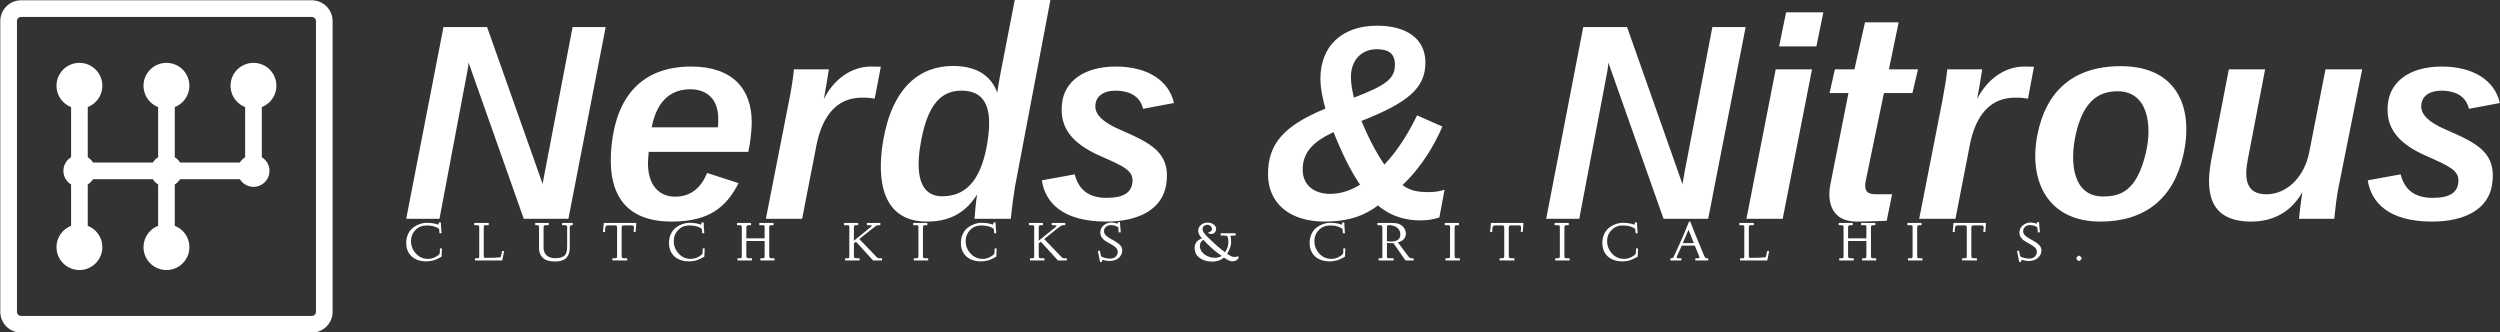 <svg data-v-423bf9ae="" xmlns="http://www.w3.org/2000/svg" viewBox="0 0 677 90" class="iconLeftSlogan"><rect x="0" y="0" width="677" height="90" fill="#333333" stroke="none"/><!----><!----><!----><g data-v-423bf9ae="" id="f09bbd33-01a6-422a-81f4-ab04a24617fb" fill="white" transform="matrix(5.396,0,0,5.396,108.435,2.59)"><path d="M0.29 10.50L1.96 10.50L3.33 3.25C3.40 2.91 3.42 2.66 3.42 2.66L6.19 10.50L8.43 10.50L10.30 0.88L8.64 0.88L7.24 8.19C7.18 8.46 7.14 8.76 7.14 8.76L4.35 0.88L2.16 0.88ZM13.62 10.64C15.47 10.64 16.35 9.93 16.97 8.71L15.39 8.20C15.12 8.88 14.62 9.39 13.79 9.39C12.87 9.39 12.29 8.65 12.45 7.29L12.46 7.14L17.46 7.14C17.56 6.66 17.63 6.08 17.63 5.66C17.63 3.98 16.67 2.86 14.59 2.86C12.08 2.86 10.85 4.41 10.60 6.78C10.35 9.09 11.14 10.64 13.62 10.64ZM14.55 4.00C15.20 4.00 15.97 4.33 15.95 5.53C15.95 5.63 15.95 5.77 15.93 5.91L12.61 5.91C12.89 4.45 13.69 4.00 14.55 4.00ZM23.80 4.47L24.11 2.87C23.95 2.86 23.63 2.86 23.62 2.86C22.58 2.86 21.71 3.56 21.25 4.49C21.35 3.96 21.46 3.28 21.50 3.00L19.75 3.00C19.71 3.40 19.63 3.95 19.50 4.59L18.34 10.50L20.16 10.50L20.87 6.85C21.17 5.28 21.94 4.42 23.16 4.42C23.48 4.42 23.62 4.44 23.80 4.47ZM26.42 10.64C27.75 10.64 28.46 10.04 28.94 9.28C28.88 9.67 28.84 10.09 28.81 10.50L30.63 10.50C30.67 10.07 30.76 9.38 30.84 8.90L32.62-0.48L30.83-0.48L30.14 3.07C30.06 3.47 30.00 3.84 29.95 4.17C29.71 3.49 29.11 2.83 27.73 2.83C26.05 2.83 24.67 3.92 24.22 6.62C23.90 8.53 24.16 10.64 26.42 10.64ZM27.19 9.37C25.82 9.37 25.91 7.71 26.14 6.54C26.50 4.63 27.23 4.07 28.15 4.07C29.61 4.07 29.69 5.36 29.43 6.83C29.09 8.71 28.27 9.37 27.19 9.37ZM38.43 8.79C38.68 7.18 37.67 6.71 36.12 6.03C34.89 5.50 34.83 5.03 34.89 4.70C34.96 4.30 35.34 4.07 35.88 4.07C36.41 4.07 37.09 4.23 37.27 4.98L38.82 4.69C38.57 3.57 37.51 2.86 35.90 2.86C34.23 2.86 33.33 3.67 33.21 4.66C33.07 5.74 33.49 6.64 35.15 7.36C36.32 7.87 36.78 8.09 36.74 8.64C36.69 9.16 36.34 9.45 35.43 9.45C34.36 9.45 33.99 8.85 33.84 8.27L32.19 8.57C32.35 9.65 33.19 10.64 35.42 10.64C37.06 10.64 38.23 10.02 38.43 8.79ZM51.18 10.58C51.58 10.58 51.84 10.53 52.14 10.43L52.40 9.04C52.19 9.11 51.93 9.16 51.65 9.16C51.06 9.16 50.71 9.11 50.29 8.81C51.31 7.83 51.91 6.75 52.29 5.87L51.02 5.31C50.65 6.08 50.09 7.04 49.38 7.78C48.93 7.13 48.50 6.26 48.23 5.59C50.53 4.68 51.44 3.96 51.44 2.66C51.44 1.47 50.50 0.81 49.01 0.81C47.24 0.81 46.17 1.85 46.17 3.46C46.17 3.96 46.30 4.54 46.42 4.97C44.31 5.84 43.54 6.75 43.54 8.26C43.54 9.74 44.65 10.64 46.38 10.64C47.73 10.64 48.50 10.25 49.06 9.83C49.77 10.43 50.53 10.58 51.18 10.58ZM46.65 9.25C45.88 9.25 45.28 8.83 45.28 8.04C45.28 7.18 45.78 6.64 46.83 6.15C47.22 7.14 47.68 8.09 48.16 8.79C47.75 9.04 47.26 9.25 46.65 9.25ZM47.70 3.40C47.70 2.49 48.27 1.99 49 1.99C49.56 1.99 49.91 2.18 49.91 2.77C49.91 3.47 49.45 3.81 47.85 4.42C47.77 4.09 47.70 3.70 47.70 3.40ZM57.50 10.50L59.16 10.50L60.54 3.25C60.61 2.91 60.62 2.66 60.62 2.66L63.39 10.50L65.63 10.50L67.51 0.88L65.84 0.88L64.44 8.19C64.39 8.46 64.34 8.76 64.34 8.76L61.56 0.88L59.36 0.88ZM67.55 10.50L69.37 10.50L70.84 3.00L69.02 3.00ZM69.19 1.85L71.06 1.85L71.41 0.14L69.54 0.14ZM71.72 4.19L72.67 4.19L71.76 8.79C71.60 9.59 71.78 10.64 73.08 10.64C73.68 10.64 74.16 10.61 74.59 10.60L74.86 9.27L74.02 9.27C73.57 9.27 73.44 9.04 73.54 8.58L74.45 4.19L75.88 4.19L76.16 3.00L74.70 3.00L75.19 0.64L73.50 0.64L72.97 3.00L71.99 3.00ZM81.68 4.47L81.98 2.87C81.83 2.86 81.51 2.86 81.49 2.86C80.46 2.86 79.59 3.56 79.13 4.49C79.23 3.96 79.34 3.28 79.38 3.00L77.63 3.00C77.59 3.40 77.50 3.95 77.38 4.59L76.22 10.50L78.04 10.50L78.75 6.85C79.04 5.28 79.81 4.42 81.03 4.42C81.35 4.42 81.49 4.44 81.68 4.47ZM87.60 7.17C87.14 9.13 86.31 9.38 85.44 9.38C83.96 9.38 83.76 7.74 84.07 6.30C84.48 4.38 85.43 4.10 86.18 4.10C87.67 4.10 87.93 5.74 87.60 7.17ZM89.47 7.32C90.02 4.90 89.15 2.84 86.34 2.84C83.93 2.84 82.57 4.12 82.15 6.30C81.69 8.68 82.74 10.64 85.30 10.64C87.56 10.64 88.98 9.48 89.47 7.32ZM93.58 3.00L91.76 3.00L90.87 7.59C90.55 9.32 90.89 10.64 92.88 10.64C94.11 10.64 94.95 10.05 95.45 9.16C95.38 9.60 95.33 10.02 95.28 10.50L97.05 10.50C97.10 10.00 97.17 9.37 97.27 8.89L98.45 3.00L96.61 3.00L95.79 7.18C95.54 8.43 94.65 9.27 93.65 9.27C92.32 9.27 92.62 7.97 92.78 7.17ZM104.97 8.79C105.22 7.18 104.22 6.71 102.66 6.03C101.43 5.50 101.37 5.03 101.43 4.70C101.50 4.30 101.88 4.07 102.42 4.07C102.96 4.07 103.63 4.23 103.81 4.98L105.36 4.69C105.11 3.57 104.05 2.86 102.44 2.86C100.77 2.86 99.88 3.67 99.75 4.66C99.61 5.74 100.03 6.64 101.70 7.36C102.86 7.87 103.32 8.09 103.28 8.64C103.24 9.16 102.89 9.45 101.98 9.45C100.90 9.45 100.53 8.85 100.38 8.27L98.73 8.57C98.90 9.65 99.74 10.64 101.96 10.64C103.60 10.64 104.78 10.02 104.97 8.79Z"></path></g><!----><g data-v-423bf9ae="" id="a29d33dc-f591-4a4e-b5a2-c0d02bb34b6a" transform="matrix(1.504,0,0,1.504,-30.125,-30.125)" stroke="none" fill="white"><path d="M23.833 79.917h52.334a3.754 3.754 0 003.75-3.75V23.833a3.754 3.754 0 00-3.75-3.75H23.833a3.754 3.754 0 00-3.75 3.75v52.334a3.754 3.754 0 003.75 3.75zm-.75-56.084a.75.75 0 01.75-.75h52.334a.75.75 0 01.75.75v52.334a.75.75 0 01-.75.75H23.833a.75.75 0 01-.75-.75V23.833z"></path><path d="M30.208 64.526a4.121 4.121 0 008.243 0c0-1.746-1.089-3.23-2.621-3.83v-7.457c.386-.237.709-.56.946-.947h10.778c.237.386.56.71.946.947v7.457a4.115 4.115 0 001.5 7.951 4.115 4.115 0 001.5-7.951v-7.457c.386-.238.709-.56.946-.947h10.778a2.868 2.868 0 002.446 1.379 2.879 2.879 0 002.879-2.879c0-1.038-.555-1.94-1.379-2.446v-9.042a4.115 4.115 0 00-1.5-7.951 4.115 4.115 0 00-1.5 7.951v9.042c-.386.237-.709.56-.946.946H52.446a2.876 2.876 0 00-.946-.946v-9.042a4.115 4.115 0 00-1.5-7.951 4.115 4.115 0 00-1.5 7.951v9.042c-.386.237-.71.56-.946.946H36.776a2.875 2.875 0 00-.946-.946v-9.042a4.115 4.115 0 00-1.5-7.951 4.115 4.115 0 00-1.5 7.951v9.042c-.824.506-1.379 1.408-1.379 2.446s.555 1.94 1.379 2.447v7.457a4.115 4.115 0 00-2.622 3.83z"></path></g><!----><g data-v-423bf9ae="" id="f31921bd-b1d9-43ef-bfc8-4ace77532d1d" fill="white" transform="matrix(1.089,0,0,1.089,109.173,57.017)"><path d="M0.76 8.02L0.76 8.02Q0.76 6.86 1.23 5.83L1.23 5.83Q1.70 4.85 2.45 4.27L2.45 4.27Q3.19 3.69 4.09 3.37Q4.98 3.05 5.82 3.05L5.82 3.05Q6.69 3.05 7.36 3.16L7.36 3.16Q7.99 3.26 8.29 3.37L8.29 3.37Q8.59 3.48 8.63 3.48L8.63 3.48Q8.80 3.48 8.82 3.41L8.82 3.41Q8.85 3.33 8.85 3.09L8.85 3.09L8.85 2.97L9.38 2.97Q9.42 4.30 9.55 5.64L9.55 5.64L9.04 5.65Q9.02 5.40 9.00 5.26L9.00 5.26Q9.00 5.20 9.00 5.13Q8.99 5.07 8.98 5.02Q8.98 4.98 8.98 4.95L8.98 4.95Q8.95 4.84 8.95 4.74L8.95 4.74Q8.95 4.68 8.91 4.59L8.91 4.59Q8.91 4.57 8.88 4.55Q8.85 4.52 8.85 4.50L8.85 4.50Q8.82 4.44 8.75 4.41L8.75 4.41Q8.71 4.38 8.68 4.37Q8.65 4.36 8.63 4.35L8.63 4.35Q8.61 4.35 8.59 4.33Q8.57 4.31 8.52 4.29Q8.48 4.27 8.44 4.25L8.44 4.25Q8.22 4.16 8.19 4.14L8.19 4.14Q7.84 3.96 7.20 3.83L7.20 3.83Q6.53 3.71 5.87 3.71L5.87 3.71Q4.14 3.71 3.05 4.84L3.05 4.84Q1.94 5.99 1.95 7.62L1.95 7.62Q1.95 9.35 3.17 10.69L3.17 10.69Q4.37 12.02 6.19 12.02L6.19 12.02Q7.19 12.02 8.13 11.49L8.13 11.49Q9.08 10.94 9.11 10.58L9.11 10.58L9.15 9.41L9.65 9.41L9.56 11.45Q9.50 11.49 9.37 11.57L9.37 11.57Q9.31 11.60 8.85 11.85L8.85 11.85Q8.47 12.05 8.03 12.23L8.03 12.23Q7.66 12.39 7.01 12.51L7.01 12.51Q6.41 12.63 5.84 12.64L5.84 12.64Q3.46 12.64 2.10 11.39L2.10 11.39Q0.76 10.14 0.76 8.02ZM18.17 3.64L17.68 3.64L17.69 3.08L21.28 3.08L21.28 3.64L20.64 3.64Q20.27 3.64 20.16 3.72Q20.04 3.80 20.04 4.16L20.04 4.16L20.04 11.22Q20.04 11.57 20.13 11.67Q20.21 11.77 20.51 11.77L20.51 11.77Q23.38 11.74 24.04 11.63L24.04 11.63Q24.25 11.61 24.33 11.39Q24.41 11.17 24.61 10.05L24.61 10.05L25.10 10.08L24.64 12.41L17.88 12.41L17.86 11.87L18.25 11.87Q18.76 11.87 18.83 11.80L18.83 11.80Q18.91 11.72 18.92 11.33L18.92 11.33L18.92 4.09Q18.92 3.80 18.76 3.72L18.76 3.72Q18.61 3.64 18.17 3.64L18.17 3.64ZM33.22 3.64L32.83 3.64L32.83 3.08L36.20 3.08L36.21 3.64L35.68 3.64Q35.25 3.64 35.09 3.73L35.09 3.73Q34.92 3.83 34.92 4.16L34.92 4.16L34.92 9.33Q34.92 9.63 34.95 9.78L34.95 9.78Q34.99 10.01 35.16 10.41L35.16 10.41Q35.33 10.80 35.62 11.09L35.62 11.09Q35.93 11.40 36.49 11.63L36.49 11.63Q37.06 11.85 37.84 11.85L37.84 11.85Q38.70 11.85 39.25 11.67L39.25 11.67Q39.81 11.48 40.11 11.22Q40.42 10.96 40.56 10.49L40.56 10.49Q40.74 9.95 40.74 9.66L40.74 9.66Q40.77 9.18 40.78 8.67L40.78 8.67L40.78 4.14Q40.78 3.81 40.63 3.72L40.63 3.72Q40.48 3.64 40.00 3.64L40.00 3.64L39.51 3.64L39.54 3.08L42.17 3.08L42.17 3.64L41.98 3.64Q41.66 3.64 41.55 3.75Q41.43 3.86 41.43 4.25L41.43 4.25L41.43 9.22Q41.43 12.67 37.84 12.67L37.84 12.67Q35.68 12.67 34.73 11.76L34.73 11.76Q33.79 10.86 33.79 9.41L33.79 9.41L33.79 4.14Q33.79 3.81 33.69 3.72L33.69 3.72Q33.58 3.64 33.22 3.64L33.22 3.64ZM50.19 5.35L49.69 5.33Q49.81 4.17 49.90 3.08L49.90 3.08L57.98 3.08Q57.89 4.13 57.87 4.53L57.87 4.53Q57.83 5.26 57.80 5.32L57.80 5.32L57.31 5.30Q57.39 4.34 57.39 4.16L57.39 4.16Q57.39 3.88 57.24 3.79L57.24 3.79Q57.07 3.69 56.67 3.69L56.67 3.69L55.06 3.69Q54.56 3.69 54.43 3.79L54.43 3.79Q54.34 3.87 54.33 4.36L54.33 4.36L54.33 11.22Q54.33 11.66 54.48 11.76L54.48 11.76Q54.63 11.87 55.15 11.87L55.15 11.87L55.71 11.87L55.72 12.41L52.03 12.40L52.03 11.87L52.25 11.87Q52.92 11.87 53.06 11.79Q53.20 11.70 53.20 11.28L53.20 11.28L53.20 4.48Q53.20 3.92 53.10 3.80Q53.01 3.69 52.58 3.69L52.58 3.69L51.11 3.69Q50.93 3.69 50.86 3.71Q50.79 3.72 50.68 3.72L50.68 3.72Q50.65 3.72 50.54 3.79L50.54 3.79Q50.46 3.84 50.43 3.86Q50.40 3.88 50.36 3.99L50.36 3.99Q50.33 4.05 50.31 4.14L50.31 4.14Q50.28 4.21 50.26 4.36L50.26 4.36Q50.23 4.59 50.23 4.61L50.23 4.61Q50.23 4.80 50.22 4.95L50.22 4.95Q50.22 5.02 50.21 5.15Q50.20 5.29 50.19 5.35L50.19 5.35ZM66.10 8.02L66.10 8.02Q66.10 6.86 66.57 5.83L66.57 5.83Q67.03 4.85 67.79 4.27L67.79 4.27Q68.53 3.69 69.43 3.37Q70.32 3.05 71.16 3.05L71.16 3.05Q72.03 3.05 72.70 3.16L72.70 3.16Q73.33 3.26 73.62 3.37L73.62 3.37Q73.93 3.48 73.96 3.48L73.96 3.48Q74.14 3.48 74.16 3.41L74.16 3.41Q74.18 3.33 74.18 3.09L74.18 3.09L74.18 2.97L74.72 2.97Q74.76 4.30 74.89 5.64L74.89 5.64L74.38 5.65Q74.35 5.40 74.34 5.26L74.34 5.26Q74.34 5.20 74.33 5.13Q74.33 5.07 74.32 5.02Q74.31 4.98 74.31 4.95L74.31 4.95Q74.29 4.84 74.29 4.74L74.29 4.74Q74.29 4.68 74.25 4.59L74.25 4.59Q74.25 4.57 74.21 4.55Q74.18 4.52 74.18 4.50L74.18 4.50Q74.16 4.44 74.09 4.41L74.09 4.41Q74.05 4.38 74.02 4.37Q73.99 4.36 73.96 4.35L73.96 4.35Q73.95 4.35 73.93 4.33Q73.90 4.31 73.86 4.29Q73.82 4.27 73.78 4.25L73.78 4.25Q73.55 4.16 73.53 4.14L73.53 4.14Q73.18 3.96 72.54 3.83L72.54 3.83Q71.87 3.71 71.20 3.71L71.20 3.71Q69.48 3.71 68.39 4.84L68.39 4.84Q67.28 5.99 67.29 7.62L67.29 7.62Q67.29 9.35 68.50 10.69L68.50 10.69Q69.71 12.02 71.52 12.02L71.52 12.02Q72.53 12.02 73.47 11.49L73.47 11.49Q74.42 10.94 74.45 10.58L74.45 10.58L74.49 9.41L74.98 9.41L74.90 11.45Q74.83 11.49 74.70 11.57L74.70 11.57Q74.65 11.60 74.18 11.85L74.18 11.85Q73.81 12.05 73.36 12.23L73.36 12.23Q73.00 12.39 72.35 12.51L72.35 12.51Q71.74 12.63 71.18 12.64L71.18 12.64Q68.80 12.64 67.44 11.39L67.44 11.39Q66.10 10.14 66.10 8.02ZM83.38 3.64L83.02 3.64L83.02 3.08L86.50 3.08L86.50 3.64L86.14 3.64Q85.63 3.64 85.48 3.75L85.48 3.75Q85.35 3.84 85.34 4.25L85.34 4.25L85.34 6.91L89.89 6.91L89.89 4.14Q89.89 3.77 89.80 3.71L89.80 3.71Q89.69 3.64 89.16 3.64L89.16 3.64L88.57 3.64L88.56 3.08L92.11 3.08L92.11 3.64L91.72 3.64Q91.25 3.64 91.14 3.74Q91.03 3.83 91.03 4.22L91.03 4.22L91.03 11.29Q91.03 11.67 91.16 11.77L91.16 11.77Q91.32 11.87 91.87 11.87L91.87 11.87L92.34 11.87L92.33 12.41L88.84 12.41L88.83 11.87L89.24 11.87Q89.70 11.87 89.80 11.77Q89.89 11.67 89.89 11.25L89.89 11.25L89.89 7.58L85.34 7.58L85.34 11.25Q85.34 11.67 85.49 11.77Q85.65 11.87 86.35 11.87L86.35 11.87L86.75 11.87L86.73 12.41L83.15 12.41L83.13 11.87L83.49 11.87Q84.04 11.87 84.11 11.80L84.11 11.80Q84.21 11.70 84.21 11.25L84.21 11.25L84.21 4.09Q84.21 3.76 84.07 3.71L84.07 3.71Q83.90 3.64 83.38 3.64L83.38 3.64ZM110.24 3.64L109.65 3.64L109.65 3.08L113.15 3.08L113.15 3.64L112.70 3.64Q112.30 3.64 112.20 3.73L112.20 3.73Q112.09 3.84 112.09 4.28L112.09 4.28L112.09 7.50L116.18 4.18Q116.53 3.89 116.53 3.77L116.53 3.77Q116.53 3.64 115.88 3.64L115.88 3.64L115.34 3.64L115.31 3.08L118.67 3.08L118.67 3.64L118.30 3.64Q117.87 3.64 117.66 3.76L117.66 3.76Q117.49 3.86 116.61 4.55L116.61 4.55L113.44 7.08L117.67 11.49Q118.04 11.87 118.28 11.87L118.28 11.87L119.09 11.87L119.06 12.41L116.86 12.41L112.60 7.74L112.09 8.16L112.09 11.22Q112.09 11.70 112.26 11.79Q112.42 11.87 113.19 11.87L113.19 11.87L113.50 11.87L113.50 12.41L109.92 12.41L109.90 11.87L110.28 11.87Q110.78 11.87 110.87 11.79Q110.95 11.70 110.95 11.25L110.95 11.25L110.95 4.14Q110.95 3.77 110.85 3.71L110.85 3.71Q110.74 3.64 110.24 3.64L110.24 3.64ZM127.41 3.64L126.82 3.64L126.83 3.08L130.35 3.08L130.35 3.64L130.12 3.64Q129.57 3.64 129.40 3.73L129.40 3.73Q129.26 3.81 129.26 4.28L129.26 4.28L129.26 11.22Q129.26 11.68 129.37 11.77Q129.48 11.87 130.01 11.87L130.01 11.87L130.56 11.87L130.57 12.41L126.99 12.41L126.98 11.87L127.34 11.87Q127.90 11.87 128.01 11.77Q128.13 11.67 128.13 11.25L128.13 11.25L128.13 4.14Q128.13 3.77 128.02 3.71L128.02 3.71Q127.91 3.64 127.41 3.64L127.41 3.64ZM138.69 8.02L138.69 8.02Q138.69 6.86 139.17 5.83L139.17 5.83Q139.63 4.85 140.38 4.27L140.38 4.27Q141.13 3.69 142.02 3.37Q142.92 3.05 143.76 3.05L143.76 3.05Q144.63 3.05 145.30 3.16L145.30 3.16Q145.93 3.26 146.22 3.37L146.22 3.37Q146.53 3.48 146.56 3.48L146.56 3.48Q146.73 3.48 146.75 3.41L146.75 3.41Q146.78 3.33 146.78 3.09L146.78 3.09L146.78 2.97L147.31 2.97Q147.36 4.30 147.49 5.64L147.49 5.64L146.98 5.65Q146.95 5.40 146.94 5.26L146.94 5.26Q146.94 5.20 146.93 5.13Q146.92 5.07 146.92 5.02Q146.91 4.98 146.91 4.95L146.91 4.95Q146.88 4.84 146.88 4.74L146.88 4.74Q146.88 4.68 146.84 4.59L146.84 4.59Q146.84 4.57 146.81 4.55Q146.78 4.52 146.78 4.50L146.78 4.50Q146.75 4.44 146.69 4.41L146.69 4.41Q146.64 4.38 146.62 4.37Q146.59 4.36 146.56 4.35L146.56 4.35Q146.55 4.35 146.52 4.33Q146.50 4.31 146.46 4.29Q146.42 4.27 146.38 4.25L146.38 4.25Q146.15 4.16 146.13 4.14L146.13 4.14Q145.78 3.96 145.13 3.83L145.13 3.83Q144.46 3.71 143.80 3.71L143.80 3.71Q142.08 3.71 140.98 4.84L140.98 4.84Q139.88 5.99 139.88 7.62L139.88 7.62Q139.88 9.35 141.10 10.69L141.10 10.69Q142.30 12.02 144.12 12.02L144.12 12.02Q145.13 12.02 146.07 11.49L146.07 11.49Q147.02 10.94 147.05 10.58L147.05 10.58L147.09 9.41L147.58 9.41L147.50 11.45Q147.43 11.49 147.30 11.57L147.30 11.57Q147.25 11.60 146.78 11.85L146.78 11.85Q146.41 12.05 145.96 12.23L145.96 12.23Q145.60 12.39 144.95 12.51L144.95 12.51Q144.34 12.63 143.77 12.64L143.77 12.64Q141.39 12.64 140.03 11.39L140.03 11.39Q138.69 10.14 138.69 8.02ZM156.20 3.64L155.61 3.64L155.61 3.08L159.11 3.08L159.11 3.64L158.67 3.64Q158.27 3.64 158.16 3.73L158.16 3.73Q158.05 3.84 158.05 4.28L158.05 4.28L158.05 7.50L162.14 4.18Q162.49 3.89 162.49 3.77L162.49 3.77Q162.49 3.64 161.85 3.64L161.85 3.64L161.30 3.64L161.27 3.08L164.63 3.08L164.63 3.64L164.27 3.64Q163.84 3.64 163.63 3.76L163.63 3.76Q163.45 3.86 162.57 4.55L162.57 4.55L159.41 7.08L163.64 11.49Q164.00 11.87 164.24 11.87L164.24 11.87L165.05 11.87L165.03 12.41L162.83 12.41L158.57 7.74L158.05 8.16L158.05 11.22Q158.05 11.70 158.22 11.79Q158.39 11.87 159.15 11.87L159.15 11.87L159.46 11.87L159.46 12.41L155.88 12.41L155.87 11.87L156.24 11.87Q156.75 11.87 156.83 11.79Q156.92 11.70 156.92 11.25L156.92 11.25L156.92 4.14Q156.92 3.77 156.82 3.71L156.82 3.71Q156.71 3.64 156.20 3.64L156.20 3.64ZM172.76 10.04L172.76 10.04L173.25 9.98L173.43 10.85Q173.54 11.33 173.61 11.41Q173.68 11.49 174.09 11.64L174.09 11.64Q174.93 11.95 175.83 11.95L175.83 11.95Q176.61 11.95 177.15 11.49L177.15 11.49Q177.69 11.04 177.69 10.26L177.69 10.26Q177.69 9.65 177.23 9.21L177.23 9.21Q176.75 8.76 175.90 8.30L175.90 8.30L175.32 7.98Q174.58 7.55 174.34 7.36L174.34 7.36Q173.98 7.08 173.67 6.59Q173.36 6.10 173.36 5.46L173.36 5.46Q173.36 4.39 174.20 3.68Q175.04 2.97 176.15 2.97L176.15 2.97Q176.43 2.97 176.78 3.04L176.78 3.04Q176.98 3.08 177.31 3.17L177.31 3.17L177.55 3.25Q177.65 3.25 177.69 3.16L177.69 3.16Q177.74 3.05 177.74 2.98L177.74 2.98L177.75 2.88L178.23 2.85L178.45 5.41L177.94 5.43L177.82 4.18Q177.07 3.62 175.91 3.62L175.91 3.62Q175.27 3.62 174.76 4.05L174.76 4.05Q174.28 4.47 174.28 5.12L174.28 5.12Q174.28 5.72 174.73 6.17L174.73 6.17Q175.16 6.60 176.03 7.08L176.03 7.08L176.80 7.50Q177.75 8.03 178.29 8.59Q178.82 9.15 178.82 9.92L178.82 9.92Q178.82 10.99 177.97 11.76L177.97 11.76Q177.10 12.54 175.64 12.54L175.64 12.54Q175.08 12.54 174.58 12.41Q174.08 12.29 174.02 12.29L174.02 12.29Q173.77 12.29 173.77 12.58L173.77 12.58L173.78 12.76L173.30 12.80Q173.24 12.41 172.76 10.04ZM196.81 9.26L196.81 9.26Q196.81 8.63 197.07 8.15Q197.32 7.66 197.68 7.42Q198.04 7.18 198.28 7.07L198.28 7.07Q198.50 6.97 198.65 6.92L198.65 6.92L198.66 6.92L198.38 6.62Q198.15 6.38 197.93 5.92L197.93 5.92Q197.70 5.44 197.70 5.05L197.70 5.05Q197.70 4.22 198.35 3.61Q199.01 2.99 200.09 2.99L200.09 2.99Q200.92 2.99 201.54 3.46Q202.17 3.92 202.17 4.55L202.17 4.55Q202.17 5.03 201.84 5.43L201.84 5.43Q201.50 5.83 200.98 5.83L200.98 5.83Q200.72 5.83 200.47 5.74L200.47 5.74Q200.20 5.64 200.20 5.50L200.20 5.50Q200.20 5.41 200.42 5.36L200.42 5.36Q200.63 5.30 200.89 5.12L200.89 5.12Q201.13 4.95 201.13 4.61L201.13 4.61Q201.13 4.15 200.76 3.83L200.76 3.83Q200.42 3.53 199.95 3.53L199.95 3.53Q199.52 3.53 199.14 3.83L199.14 3.83Q198.79 4.13 198.79 4.56L198.79 4.56Q198.79 5.17 199.31 5.79L199.31 5.79Q199.86 6.45 201.42 7.89L201.42 7.89L202.22 8.62Q202.58 8.97 202.88 9.19L202.88 9.19L203.32 9.56Q203.35 9.58 203.73 9.86L203.73 9.86Q203.96 10.04 204.00 10.08L204.00 10.08L204.37 10.37L204.43 10.30Q204.51 10.19 204.56 10.10L204.56 10.10Q204.57 10.06 204.63 9.96Q204.70 9.85 204.72 9.80L204.72 9.80Q204.78 9.69 204.89 9.41L204.89 9.41Q204.98 9.19 205.06 8.94L205.06 8.94Q205.11 8.77 205.17 8.38L205.17 8.38Q205.21 8.09 205.21 7.78L205.21 7.78Q205.21 7.22 205.12 6.82L205.12 6.82Q205.01 6.34 204.78 6.28L204.78 6.28Q204.52 6.21 203.29 6.20L203.29 6.20L203.27 5.65L207.01 5.65L207.02 6.20Q205.87 6.23 205.80 6.25L205.80 6.25Q205.72 6.30 205.72 6.36L205.72 6.36Q205.72 6.38 205.76 6.49Q205.80 6.60 205.84 6.91L205.84 6.91Q205.90 7.36 205.90 7.82L205.90 7.82Q205.90 8.45 205.65 9.17L205.65 9.17Q205.38 9.91 205.15 10.32L205.15 10.32L204.89 10.72L205.19 10.92L205.48 11.12Q205.67 11.24 205.75 11.28L205.75 11.28Q205.92 11.38 206.06 11.42Q206.19 11.46 206.36 11.50L206.36 11.50Q206.56 11.55 206.71 11.55L206.71 11.55Q207.01 11.55 207.29 11.46L207.29 11.46Q207.51 11.40 207.62 11.39L207.62 11.39Q207.76 11.39 207.76 11.55L207.76 11.55Q207.76 12.00 207.29 12.30L207.29 12.30Q206.79 12.63 206.10 12.63L206.10 12.63Q205.79 12.63 205.27 12.39L205.27 12.39Q204.78 12.16 204.42 11.91L204.42 11.91L204.08 11.67Q204.07 11.70 203.98 11.79L203.98 11.79Q203.94 11.83 203.65 12.02L203.65 12.02Q203.34 12.24 203.09 12.33L203.09 12.33Q202.67 12.50 202.25 12.58L202.25 12.58Q201.69 12.69 201.11 12.69L201.11 12.69Q199.36 12.69 198.09 11.80Q196.81 10.90 196.81 9.26ZM198.12 8.83L198.12 8.83Q198.12 9.67 198.71 10.37L198.71 10.37Q199.28 11.04 200.12 11.39L200.12 11.39Q200.97 11.74 201.76 11.74L201.76 11.74Q202.09 11.74 202.25 11.73L202.25 11.73Q202.43 11.72 202.64 11.66L202.64 11.66Q202.71 11.64 202.82 11.61Q202.93 11.57 202.96 11.56L202.96 11.56Q203.05 11.53 203.20 11.48L203.20 11.48Q203.27 11.45 203.38 11.39L203.38 11.39Q203.41 11.38 203.45 11.35Q203.49 11.32 203.51 11.32L203.51 11.32L203.55 11.29L202.34 10.41Q200.89 9.30 199.03 7.32L199.03 7.32Q198.67 7.40 198.40 7.82L198.40 7.82Q198.12 8.26 198.12 8.83ZM225.41 8.02L225.41 8.02Q225.41 6.86 225.88 5.83L225.88 5.83Q226.34 4.85 227.10 4.27L227.10 4.27Q227.84 3.69 228.74 3.37Q229.63 3.05 230.47 3.05L230.47 3.05Q231.34 3.05 232.01 3.16L232.01 3.16Q232.64 3.26 232.93 3.37L232.93 3.37Q233.24 3.48 233.28 3.48L233.28 3.48Q233.45 3.48 233.47 3.41L233.47 3.41Q233.50 3.33 233.50 3.09L233.50 3.09L233.50 2.97L234.03 2.97Q234.07 4.30 234.20 5.64L234.20 5.64L233.69 5.65Q233.67 5.40 233.65 5.26L233.65 5.26Q233.65 5.20 233.65 5.13Q233.64 5.07 233.63 5.02Q233.63 4.98 233.63 4.95L233.63 4.95Q233.60 4.84 233.60 4.74L233.60 4.74Q233.60 4.68 233.56 4.59L233.56 4.59Q233.56 4.57 233.53 4.55Q233.50 4.52 233.50 4.50L233.50 4.50Q233.47 4.44 233.40 4.41L233.40 4.41Q233.36 4.38 233.33 4.37Q233.30 4.36 233.28 4.35L233.28 4.35Q233.26 4.35 233.24 4.33Q233.21 4.31 233.17 4.29Q233.13 4.27 233.09 4.25L233.09 4.25Q232.87 4.16 232.84 4.14L232.84 4.14Q232.49 3.96 231.85 3.83L231.85 3.83Q231.18 3.71 230.51 3.71L230.51 3.71Q228.79 3.71 227.70 4.84L227.70 4.84Q226.59 5.99 226.60 7.62L226.60 7.62Q226.60 9.35 227.81 10.69L227.81 10.69Q229.02 12.02 230.84 12.02L230.84 12.02Q231.84 12.02 232.78 11.49L232.78 11.49Q233.73 10.94 233.76 10.58L233.76 10.58L233.80 9.41L234.29 9.41L234.21 11.45Q234.14 11.49 234.01 11.57L234.01 11.57Q233.96 11.60 233.50 11.85L233.50 11.85Q233.12 12.05 232.67 12.23L232.67 12.23Q232.31 12.39 231.66 12.51L231.66 12.51Q231.05 12.63 230.49 12.64L230.49 12.64Q228.11 12.64 226.75 11.39L226.75 11.39Q225.41 10.14 225.41 8.02ZM242.66 3.64L242.27 3.64L242.29 3.08L245.51 3.08Q246.64 3.08 247.24 3.21L247.24 3.21Q247.88 3.37 248.35 3.75L248.35 3.75Q249.35 4.57 249.35 5.71L249.35 5.71Q249.35 6.43 248.88 7.04L248.88 7.04Q248.39 7.66 247.36 7.92L247.36 7.92L250.04 11.49Q250.35 11.87 250.65 11.87L250.65 11.87L251.25 11.87L251.28 12.41L249.25 12.41L246.25 8.10L246.08 8.10Q246.04 8.10 245.98 8.11Q245.93 8.11 245.92 8.11L245.92 8.11Q245.03 8.11 244.64 8.03L244.64 8.03L244.64 11.46Q244.64 11.76 244.78 11.81L244.78 11.81Q244.90 11.87 245.61 11.87L245.61 11.87L246.32 11.87L246.29 12.41L242.57 12.41L242.57 11.87L242.89 11.87Q243.35 11.87 243.42 11.81L243.42 11.81Q243.50 11.74 243.50 11.46L243.50 11.46L243.50 4.14Q243.50 3.82 243.31 3.73L243.31 3.73Q243.09 3.64 242.66 3.64L242.66 3.64ZM244.64 4.28L244.64 7.57Q244.82 7.70 245.53 7.71L245.53 7.71Q246.80 7.71 247.39 7.27L247.39 7.27Q247.97 6.84 247.97 5.92L247.97 5.92Q247.97 4.92 247.20 4.27L247.20 4.27Q246.44 3.64 245.06 3.64L245.06 3.64Q244.81 3.64 244.73 3.75L244.73 3.75Q244.64 3.84 244.64 4.28L244.64 4.28ZM259.62 3.64L259.03 3.64L259.04 3.08L262.55 3.08L262.55 3.64L262.32 3.64Q261.78 3.64 261.60 3.73L261.60 3.73Q261.47 3.81 261.47 4.28L261.47 4.28L261.47 11.22Q261.47 11.68 261.58 11.77Q261.69 11.87 262.22 11.87L262.22 11.87L262.77 11.87L262.78 12.41L259.20 12.41L259.18 11.87L259.55 11.87Q260.11 11.87 260.22 11.77Q260.33 11.67 260.33 11.25L260.33 11.25L260.33 4.14Q260.33 3.77 260.23 3.71L260.23 3.71Q260.12 3.64 259.62 3.64L259.62 3.64ZM270.80 5.35L270.30 5.33Q270.42 4.17 270.50 3.08L270.50 3.08L278.58 3.08Q278.50 4.13 278.48 4.53L278.48 4.53Q278.43 5.26 278.41 5.32L278.41 5.32L277.92 5.30Q278.00 4.34 278.00 4.16L278.00 4.16Q278.00 3.88 277.85 3.79L277.85 3.79Q277.68 3.69 277.28 3.69L277.28 3.69L275.67 3.69Q275.17 3.69 275.04 3.79L275.04 3.79Q274.95 3.87 274.94 4.36L274.94 4.36L274.94 11.22Q274.94 11.66 275.08 11.76L275.08 11.76Q275.24 11.87 275.75 11.87L275.75 11.87L276.32 11.87L276.33 12.41L272.64 12.40L272.64 11.87L272.86 11.87Q273.53 11.87 273.67 11.79Q273.81 11.70 273.81 11.28L273.81 11.28L273.81 4.48Q273.81 3.92 273.71 3.80Q273.62 3.69 273.19 3.69L273.19 3.69L271.72 3.69Q271.54 3.69 271.47 3.71Q271.40 3.72 271.29 3.72L271.29 3.72Q271.26 3.72 271.15 3.79L271.15 3.79Q271.07 3.84 271.04 3.86Q271.01 3.88 270.97 3.99L270.97 3.99Q270.94 4.05 270.92 4.14L270.92 4.14Q270.89 4.21 270.87 4.36L270.87 4.36Q270.84 4.59 270.84 4.61L270.84 4.61Q270.84 4.80 270.83 4.95L270.83 4.95Q270.83 5.02 270.82 5.15Q270.81 5.29 270.80 5.35L270.80 5.35ZM286.91 3.64L286.32 3.64L286.34 3.08L289.85 3.08L289.85 3.64L289.62 3.64Q289.07 3.64 288.90 3.73L288.90 3.73Q288.76 3.81 288.76 4.28L288.76 4.28L288.76 11.22Q288.76 11.68 288.87 11.77Q288.98 11.87 289.52 11.87L289.52 11.87L290.06 11.87L290.08 12.41L286.49 12.41L286.48 11.87L286.84 11.87Q287.40 11.87 287.52 11.77Q287.63 11.67 287.63 11.25L287.63 11.25L287.63 4.14Q287.63 3.77 287.53 3.71L287.53 3.71Q287.42 3.64 286.91 3.64L286.91 3.64ZM298.20 8.02L298.20 8.02Q298.20 6.86 298.67 5.83L298.67 5.83Q299.13 4.85 299.89 4.27L299.89 4.27Q300.63 3.69 301.53 3.37Q302.42 3.05 303.26 3.05L303.26 3.05Q304.13 3.05 304.80 3.16L304.80 3.16Q305.43 3.26 305.72 3.37L305.72 3.37Q306.03 3.48 306.07 3.48L306.07 3.48Q306.24 3.48 306.26 3.41L306.26 3.41Q306.28 3.33 306.28 3.09L306.28 3.09L306.28 2.97L306.82 2.97Q306.86 4.30 306.99 5.64L306.99 5.64L306.48 5.65Q306.46 5.40 306.44 5.26L306.44 5.26Q306.44 5.20 306.43 5.13Q306.43 5.07 306.42 5.02Q306.41 4.98 306.41 4.95L306.41 4.95Q306.39 4.84 306.39 4.74L306.39 4.74Q306.39 4.68 306.35 4.59L306.35 4.59Q306.35 4.57 306.31 4.55Q306.28 4.52 306.28 4.50L306.28 4.50Q306.26 4.44 306.19 4.41L306.19 4.41Q306.15 4.38 306.12 4.37Q306.09 4.36 306.07 4.35L306.07 4.35Q306.05 4.35 306.03 4.33Q306.00 4.31 305.96 4.29Q305.92 4.27 305.88 4.25L305.88 4.25Q305.66 4.16 305.63 4.14L305.63 4.14Q305.28 3.96 304.64 3.83L304.64 3.83Q303.97 3.71 303.30 3.71L303.30 3.71Q301.58 3.71 300.49 4.84L300.49 4.84Q299.38 5.99 299.39 7.62L299.39 7.62Q299.39 9.35 300.60 10.69L300.60 10.69Q301.81 12.02 303.63 12.02L303.63 12.02Q304.63 12.02 305.57 11.49L305.57 11.49Q306.52 10.94 306.55 10.58L306.55 10.58L306.59 9.41L307.08 9.41L307.00 11.45Q306.93 11.49 306.80 11.57L306.80 11.57Q306.75 11.60 306.28 11.85L306.28 11.85Q305.91 12.05 305.46 12.23L305.46 12.23Q305.10 12.39 304.45 12.51L304.45 12.51Q303.84 12.63 303.28 12.64L303.28 12.64Q300.90 12.64 299.54 11.39L299.54 11.39Q298.20 10.14 298.20 8.02ZM315.13 12.41L315.12 11.87L315.29 11.87Q315.68 11.87 315.81 11.73L315.81 11.73Q315.93 11.57 316.26 10.83L316.26 10.83L317.17 8.82L317.75 7.53Q318.01 6.97 318.06 6.86L318.06 6.86Q318.12 6.70 318.18 6.60Q318.23 6.51 318.24 6.45L318.24 6.45L318.34 6.21L319.76 2.74L320.06 2.74Q320.91 4.98 323.10 10.25L323.10 10.25Q323.55 11.34 323.74 11.64L323.74 11.64Q323.88 11.87 324.32 11.87L324.32 11.87L324.53 11.87L324.52 12.41L321.32 12.41L321.34 11.87L321.75 11.87Q322.37 11.87 322.37 11.70L322.37 11.70Q322.37 11.63 322.23 11.27L322.23 11.27L321.19 8.72L317.95 8.72L316.84 11.18Q316.70 11.50 316.70 11.63L316.70 11.63Q316.70 11.79 316.80 11.83Q316.89 11.87 317.28 11.87L317.28 11.87L317.85 11.87L317.85 12.41L315.13 12.41ZM319.63 4.79L318.21 8.10L320.95 8.10L319.63 4.79ZM332.75 3.64L332.26 3.64L332.27 3.08L335.86 3.08L335.86 3.64L335.23 3.64Q334.85 3.64 334.74 3.72Q334.63 3.80 334.63 4.16L334.63 4.16L334.63 11.22Q334.63 11.57 334.71 11.67Q334.80 11.77 335.09 11.77L335.09 11.77Q337.96 11.74 338.62 11.63L338.62 11.63Q338.83 11.61 338.91 11.39Q338.99 11.17 339.19 10.05L339.19 10.05L339.68 10.08L339.22 12.41L332.46 12.41L332.45 11.87L332.83 11.87Q333.34 11.87 333.41 11.80L333.41 11.80Q333.49 11.72 333.50 11.33L333.50 11.33L333.50 4.09Q333.50 3.80 333.34 3.72L333.34 3.72Q333.19 3.64 332.75 3.64L332.75 3.64ZM357.36 3.64L356.99 3.64L356.99 3.08L360.47 3.08L360.47 3.64L360.11 3.64Q359.60 3.64 359.45 3.75L359.45 3.75Q359.32 3.84 359.31 4.25L359.31 4.25L359.31 6.91L363.86 6.91L363.86 4.14Q363.86 3.77 363.77 3.71L363.77 3.71Q363.66 3.64 363.13 3.64L363.13 3.64L362.54 3.64L362.53 3.08L366.08 3.08L366.08 3.64L365.70 3.64Q365.22 3.64 365.11 3.74Q365.00 3.83 365.00 4.22L365.00 4.22L365.00 11.29Q365.00 11.67 365.13 11.77L365.13 11.77Q365.29 11.87 365.84 11.87L365.84 11.87L366.31 11.87L366.30 12.41L362.81 12.41L362.80 11.87L363.21 11.87Q363.67 11.87 363.77 11.77Q363.86 11.67 363.86 11.25L363.86 11.25L363.86 7.58L359.31 7.58L359.31 11.25Q359.31 11.67 359.46 11.77Q359.62 11.87 360.32 11.87L360.32 11.87L360.73 11.87L360.70 12.41L357.12 12.41L357.10 11.87L357.46 11.87Q358.01 11.87 358.08 11.80L358.08 11.80Q358.18 11.70 358.18 11.25L358.18 11.25L358.18 4.09Q358.18 3.76 358.04 3.71L358.04 3.71Q357.87 3.64 357.36 3.64L357.36 3.64ZM374.64 3.64L374.05 3.64L374.06 3.08L377.58 3.08L377.58 3.64L377.34 3.64Q376.80 3.64 376.63 3.73L376.63 3.73Q376.49 3.81 376.49 4.28L376.49 4.28L376.49 11.22Q376.49 11.68 376.60 11.77Q376.71 11.87 377.24 11.87L377.24 11.87L377.79 11.87L377.80 12.41L374.22 12.41L374.21 11.87L374.57 11.87Q375.13 11.87 375.24 11.77Q375.35 11.67 375.35 11.25L375.35 11.25L375.35 4.14Q375.35 3.77 375.25 3.71L375.25 3.71Q375.14 3.64 374.64 3.64L374.64 3.64ZM385.82 5.35L385.32 5.33Q385.44 4.17 385.53 3.08L385.53 3.08L393.61 3.08Q393.52 4.13 393.50 4.53L393.50 4.53Q393.46 5.26 393.44 5.32L393.44 5.32L392.94 5.30Q393.02 4.34 393.02 4.16L393.02 4.16Q393.02 3.88 392.88 3.79L392.88 3.79Q392.70 3.69 392.30 3.69L392.30 3.69L390.69 3.69Q390.19 3.69 390.07 3.79L390.07 3.79Q389.97 3.87 389.96 4.36L389.96 4.36L389.96 11.22Q389.96 11.66 390.11 11.76L390.11 11.76Q390.26 11.87 390.78 11.87L390.78 11.87L391.34 11.87L391.35 12.41L387.66 12.40L387.66 11.87L387.88 11.87Q388.55 11.87 388.69 11.79Q388.83 11.70 388.83 11.28L388.83 11.28L388.83 4.48Q388.83 3.92 388.74 3.80Q388.64 3.69 388.21 3.69L388.21 3.69L386.74 3.69Q386.56 3.69 386.49 3.71Q386.42 3.72 386.31 3.72L386.31 3.72Q386.29 3.72 386.17 3.79L386.17 3.79Q386.09 3.84 386.06 3.86Q386.03 3.88 385.99 3.99L385.99 3.99Q385.96 4.05 385.94 4.14L385.94 4.14Q385.91 4.21 385.89 4.36L385.89 4.36Q385.86 4.59 385.86 4.61L385.86 4.61Q385.86 4.80 385.85 4.95L385.85 4.95Q385.85 5.02 385.84 5.15Q385.83 5.29 385.82 5.35L385.82 5.35ZM401.32 10.04L401.32 10.04L401.81 9.98L401.99 10.85Q402.10 11.33 402.17 11.41Q402.24 11.49 402.65 11.64L402.65 11.64Q403.49 11.95 404.39 11.95L404.39 11.95Q405.17 11.95 405.71 11.49L405.71 11.49Q406.25 11.04 406.25 10.26L406.25 10.26Q406.25 9.65 405.79 9.21L405.79 9.21Q405.31 8.76 404.46 8.30L404.46 8.30L403.88 7.98Q403.14 7.55 402.90 7.36L402.90 7.36Q402.54 7.08 402.23 6.59Q401.92 6.10 401.92 5.46L401.92 5.46Q401.92 4.39 402.76 3.68Q403.60 2.97 404.71 2.97L404.71 2.97Q404.99 2.97 405.34 3.04L405.34 3.04Q405.54 3.08 405.87 3.17L405.87 3.17L406.11 3.25Q406.21 3.25 406.25 3.16L406.25 3.16Q406.30 3.05 406.30 2.98L406.30 2.98L406.31 2.88L406.79 2.85L407.00 5.41L406.50 5.43L406.38 4.18Q405.63 3.62 404.47 3.62L404.47 3.62Q403.83 3.62 403.32 4.05L403.32 4.05Q402.84 4.47 402.84 5.12L402.84 5.12Q402.84 5.72 403.29 6.17L403.29 6.17Q403.72 6.60 404.59 7.08L404.59 7.08L405.36 7.50Q406.31 8.03 406.85 8.59Q407.38 9.15 407.38 9.92L407.38 9.92Q407.38 10.99 406.53 11.76L406.53 11.76Q405.66 12.54 404.20 12.54L404.20 12.54Q403.64 12.54 403.14 12.41Q402.64 12.29 402.58 12.29L402.58 12.29Q402.33 12.29 402.33 12.58L402.33 12.58L402.34 12.76L401.86 12.80Q401.80 12.41 401.32 10.04ZM416.06 11.84L416.06 11.84Q416.06 11.68 416.34 11.45Q416.62 11.21 416.73 11.21L416.73 11.21Q416.92 11.21 417.16 11.49L417.16 11.49Q417.39 11.76 417.39 11.91L417.39 11.91Q417.39 12.09 417.12 12.32L417.12 12.32Q416.84 12.56 416.68 12.55L416.68 12.55Q416.56 12.55 416.31 12.29Q416.06 12.02 416.06 11.84Z"></path></g></svg>